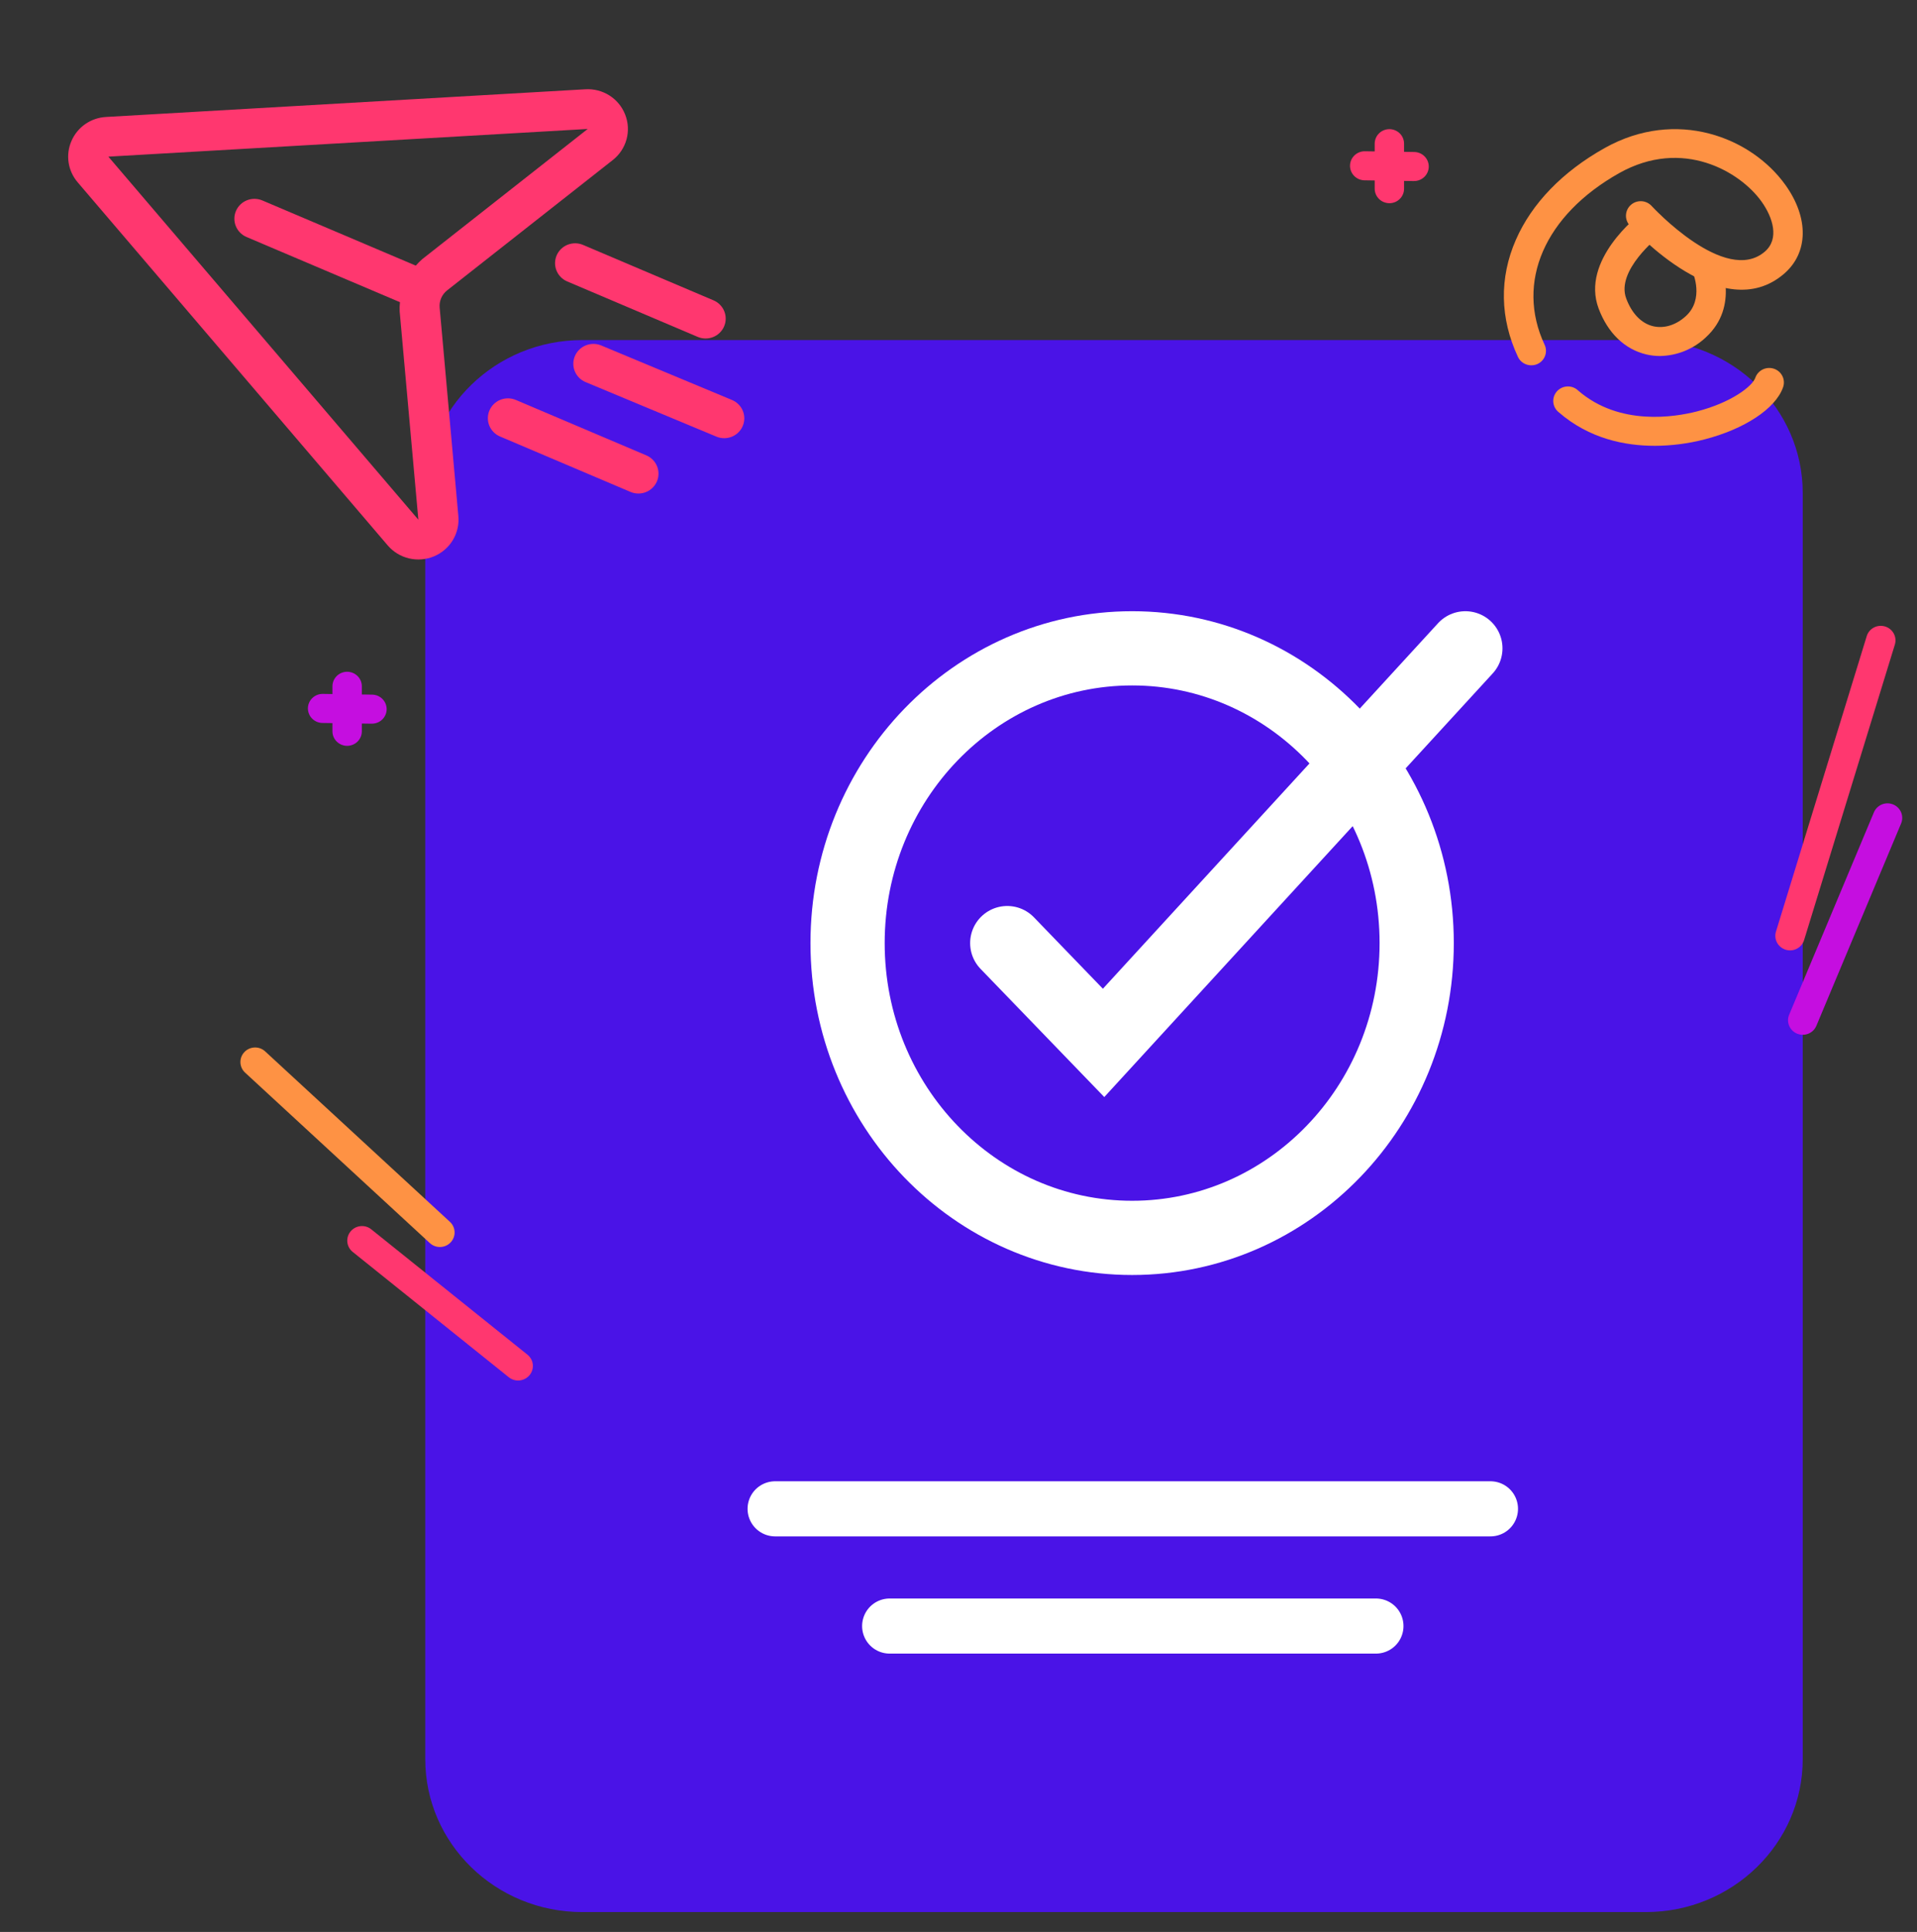 <svg width="132" height="133" viewBox="0 0 132 133" fill="none" xmlns="http://www.w3.org/2000/svg">
<rect x="0" y="0" width="132" height="133" fill="#333333" stroke="none"/>
<g clip-path="url(#clip0_1558_27968)">
<g clip-path="url(#clip1_1558_27968)">
<path d="M113.318 23.411H40.097C34.124 23.411 29.283 28.125 29.283 33.941V121.102C29.283 126.917 34.124 131.632 40.097 131.632H113.318C119.29 131.632 124.132 126.917 124.132 121.102V33.941C124.132 28.125 119.29 23.411 113.318 23.411Z" fill="#4A13E7"/>
<path d="M53.372 103.871H102.63" stroke="white" stroke-width="3.793" stroke-miterlimit="10" stroke-linecap="round"/>
<path d="M61.259 111.941H94.744" stroke="white" stroke-width="3.793" stroke-miterlimit="10" stroke-linecap="round"/>
<path d="M77.956 85.219C88.778 85.219 97.55 76.133 97.55 64.925C97.55 53.718 88.778 44.632 77.956 44.632C67.134 44.632 58.362 53.718 58.362 64.925C58.362 76.133 67.134 85.219 77.956 85.219Z" stroke="white" stroke-width="5.11" stroke-miterlimit="10" stroke-linecap="round"/>
<path d="M69.356 64.925L75.99 71.795L100.902 44.632" stroke="white" stroke-width="5.11" stroke-miterlimit="10" stroke-linecap="round"/>
</g>
<path d="M113.93 30.69C111.889 30.69 109.432 30.201 107.339 28.388C107.232 28.304 107.142 28.199 107.076 28.08C107.01 27.961 106.97 27.83 106.957 27.695C106.945 27.559 106.96 27.423 107.002 27.294C107.045 27.165 107.114 27.045 107.204 26.943C107.295 26.841 107.406 26.759 107.53 26.7C107.655 26.641 107.79 26.609 107.927 26.604C108.064 26.599 108.202 26.622 108.33 26.671C108.458 26.721 108.575 26.795 108.673 26.89C111.514 29.351 115.336 28.711 116.847 28.323C119.243 27.706 120.659 26.583 120.861 26.02C120.904 25.894 120.971 25.776 121.059 25.676C121.148 25.575 121.255 25.493 121.377 25.434C121.497 25.375 121.63 25.341 121.764 25.333C121.899 25.325 122.034 25.344 122.161 25.388C122.288 25.433 122.405 25.501 122.505 25.591C122.604 25.681 122.685 25.789 122.742 25.911C122.799 26.031 122.83 26.162 122.834 26.296C122.839 26.429 122.817 26.561 122.769 26.686C122.244 28.141 120.119 29.542 117.356 30.253C116.237 30.541 115.086 30.688 113.93 30.691V30.69Z" fill="#FE9244"/>
<path d="M105.44 25.149C105.248 25.149 105.058 25.094 104.895 24.992C104.732 24.889 104.602 24.743 104.522 24.569C103.281 21.919 103.23 19.132 104.38 16.508C105.474 14.008 107.584 11.821 110.492 10.192C115.419 7.43 120.58 9.437 122.938 12.731C124.565 15.003 124.526 17.406 122.84 18.852C118.57 22.517 112.472 15.815 112.216 15.52C112.127 15.421 112.06 15.307 112.015 15.182C111.972 15.057 111.953 14.926 111.961 14.794C111.97 14.662 112.004 14.534 112.061 14.415C112.12 14.297 112.2 14.19 112.301 14.103C112.4 14.016 112.516 13.948 112.642 13.905C112.768 13.862 112.902 13.844 113.035 13.851C113.167 13.859 113.298 13.893 113.418 13.95C113.538 14.008 113.645 14.088 113.734 14.187C113.785 14.242 118.793 19.66 121.519 17.325C122.545 16.445 122.075 14.964 121.29 13.87C119.82 11.816 115.86 9.468 111.496 11.916C106.356 14.807 104.348 19.439 106.356 23.729C106.413 23.848 106.445 23.978 106.451 24.11C106.456 24.241 106.436 24.373 106.39 24.497C106.344 24.621 106.274 24.735 106.183 24.832C106.092 24.929 105.984 25.007 105.862 25.062C105.73 25.12 105.585 25.15 105.44 25.148V25.149Z" fill="#FE9244"/>
<path d="M114.303 24.509C113.987 24.509 113.673 24.473 113.366 24.401C111.877 24.052 110.709 22.927 110.076 21.236C108.832 17.904 112.803 14.833 112.971 14.704C113.078 14.623 113.197 14.565 113.325 14.53C113.454 14.496 113.588 14.488 113.72 14.505C113.852 14.521 113.979 14.564 114.094 14.629C114.209 14.695 114.31 14.782 114.392 14.886C114.473 14.99 114.533 15.109 114.567 15.236C114.602 15.363 114.611 15.495 114.594 15.625C114.577 15.755 114.534 15.881 114.467 15.995C114.401 16.109 114.313 16.209 114.207 16.289C114.179 16.311 111.257 18.622 111.976 20.544C112.364 21.588 113.026 22.268 113.831 22.458C114.587 22.635 115.41 22.38 116.086 21.759C117.356 20.593 116.582 18.801 116.548 18.725C116.441 18.483 116.434 18.21 116.53 17.964C116.625 17.718 116.815 17.52 117.059 17.411C117.302 17.302 117.579 17.293 117.828 17.386C118.079 17.478 118.282 17.664 118.394 17.903C118.452 18.031 119.808 21.068 117.466 23.219C116.614 24.028 115.484 24.489 114.303 24.509Z" fill="#FE9244"/>
<path d="M30.623 85.792C30.448 85.852 30.261 85.864 30.081 85.826C29.901 85.789 29.734 85.703 29.6 85.579L16.875 73.841C16.679 73.661 16.564 73.41 16.555 73.145C16.546 72.88 16.643 72.622 16.827 72.428C17.009 72.234 17.264 72.12 17.532 72.111C17.8 72.101 18.061 72.197 18.257 72.379L30.982 84.116C31.079 84.205 31.157 84.313 31.212 84.433C31.268 84.552 31.297 84.681 31.302 84.812C31.307 84.944 31.285 85.074 31.238 85.198C31.191 85.32 31.121 85.433 31.03 85.529C30.918 85.648 30.778 85.739 30.623 85.792Z" fill="#FE9244"/>
<path d="M36.005 94.983C35.842 95.039 35.668 95.053 35.498 95.023C35.328 94.993 35.169 94.922 35.035 94.814L24.285 86.184C24.076 86.016 23.944 85.774 23.917 85.509C23.89 85.244 23.97 84.981 24.141 84.774C24.31 84.569 24.556 84.437 24.824 84.41C25.091 84.383 25.358 84.462 25.567 84.631L36.319 93.259C36.459 93.371 36.566 93.518 36.63 93.685C36.693 93.852 36.71 94.032 36.678 94.209C36.647 94.384 36.568 94.549 36.451 94.684C36.334 94.82 36.182 94.923 36.011 94.981L36.005 94.983Z" fill="#FF376F"/>
<path d="M122.925 65.369C122.678 65.284 122.473 65.108 122.355 64.877C122.236 64.647 122.212 64.381 122.289 64.133L128.538 43.793C128.616 43.539 128.792 43.326 129.029 43.201C129.266 43.076 129.543 43.05 129.8 43.127C130.057 43.204 130.273 43.379 130.399 43.614C130.526 43.849 130.554 44.122 130.475 44.376L124.226 64.716C124.188 64.843 124.124 64.959 124.04 65.061C123.955 65.162 123.852 65.246 123.734 65.308C123.617 65.37 123.488 65.408 123.356 65.421C123.224 65.434 123.09 65.42 122.963 65.382L122.924 65.37L122.925 65.369Z" fill="#FF376F"/>
<path d="M123.801 71.18L123.746 71.161C123.622 71.11 123.51 71.037 123.417 70.943C123.323 70.85 123.248 70.74 123.198 70.619C123.146 70.497 123.12 70.367 123.12 70.236C123.12 70.104 123.146 69.974 123.198 69.853L129.033 55.922C129.136 55.676 129.334 55.482 129.582 55.38C129.83 55.278 130.109 55.279 130.358 55.381C130.606 55.482 130.803 55.678 130.906 55.923C131.009 56.168 131.008 56.444 130.906 56.689L125.07 70.621C124.97 70.857 124.784 71.046 124.548 71.15C124.312 71.254 124.045 71.265 123.801 71.18Z" fill="#C50EE0"/>
<path d="M95.67 13.988C95.402 13.988 95.144 13.883 94.955 13.696C94.765 13.509 94.658 13.254 94.658 12.989V9.89C94.658 9.625 94.765 9.371 94.955 9.183C95.144 8.995 95.402 8.891 95.67 8.891C95.939 8.891 96.196 8.996 96.385 9.183C96.575 9.37 96.681 9.625 96.681 9.89V12.989C96.681 13.121 96.656 13.251 96.605 13.372C96.554 13.493 96.479 13.603 96.385 13.697C96.292 13.79 96.18 13.863 96.058 13.913C95.934 13.963 95.803 13.989 95.67 13.989V13.988Z" fill="#FF376F"/>
<path d="M97.367 12.464H97.344L93.955 12.414C93.822 12.412 93.691 12.383 93.569 12.332C93.447 12.28 93.337 12.204 93.244 12.11C93.057 11.92 92.955 11.664 92.959 11.399C92.963 11.134 93.073 10.881 93.266 10.696C93.459 10.511 93.718 10.41 93.986 10.414L97.376 10.464C97.644 10.466 97.901 10.573 98.089 10.762C98.278 10.951 98.383 11.206 98.381 11.471C98.379 11.736 98.271 11.989 98.08 12.175C97.889 12.362 97.631 12.465 97.362 12.463H97.368L97.367 12.464Z" fill="#FF376F"/>
<path d="M23.903 51.345C23.635 51.345 23.377 51.239 23.187 51.052C22.997 50.865 22.891 50.61 22.891 50.345V47.246C22.891 46.981 22.998 46.727 23.187 46.539C23.377 46.351 23.635 46.246 23.903 46.246C24.171 46.246 24.428 46.352 24.619 46.539C24.809 46.726 24.915 46.981 24.915 47.246V50.345C24.915 50.61 24.808 50.864 24.619 51.052C24.429 51.24 24.171 51.345 23.903 51.345Z" fill="#C50EE0"/>
<path d="M25.602 49.82H25.589L22.199 49.77C22.067 49.768 21.935 49.741 21.813 49.688C21.691 49.635 21.58 49.56 21.488 49.466C21.395 49.372 21.322 49.261 21.274 49.138C21.225 49.016 21.201 48.886 21.202 48.755C21.204 48.623 21.232 48.494 21.285 48.373C21.338 48.253 21.415 48.144 21.51 48.052C21.605 47.961 21.718 47.889 21.842 47.84C21.965 47.791 22.097 47.768 22.23 47.77L25.619 47.82C25.888 47.822 26.144 47.929 26.332 48.118C26.521 48.306 26.625 48.561 26.624 48.826C26.622 49.091 26.513 49.345 26.322 49.531C26.131 49.717 25.873 49.82 25.605 49.819H25.603L25.602 49.82Z" fill="#C50EE0"/>
<path d="M4.921 9.704C4.716 10.171 4.648 10.686 4.724 11.189C4.8 11.692 5.017 12.164 5.35 12.552L26.695 37.545C27.074 37.99 27.587 38.303 28.158 38.44C28.729 38.576 29.33 38.529 29.872 38.305C30.414 38.081 30.87 37.692 31.174 37.194C31.478 36.696 31.614 36.116 31.562 35.536L30.274 21.18C30.253 20.954 30.29 20.727 30.38 20.519C30.47 20.311 30.611 20.129 30.791 19.988L42.189 11.022C42.651 10.661 42.983 10.164 43.139 9.602C43.294 9.041 43.264 8.445 43.053 7.902L43.037 7.862C42.823 7.328 42.444 6.874 41.954 6.566C41.464 6.258 40.888 6.111 40.308 6.146L7.302 8.052C6.788 8.08 6.293 8.249 5.872 8.541C5.452 8.833 5.122 9.236 4.921 9.704ZM40.469 8.878L29.07 17.844C28.913 17.981 28.766 18.129 28.631 18.287L18.066 13.8C17.899 13.729 17.72 13.691 17.538 13.689C17.357 13.686 17.176 13.72 17.008 13.786C16.839 13.853 16.685 13.952 16.555 14.077C16.425 14.203 16.322 14.352 16.25 14.518C16.178 14.683 16.14 14.86 16.138 15.04C16.136 15.22 16.169 15.398 16.237 15.565C16.304 15.732 16.404 15.884 16.531 16.013C16.657 16.141 16.808 16.244 16.975 16.315L27.541 20.803C27.518 21.008 27.51 21.215 27.519 21.422L28.807 35.778L7.462 10.784L40.469 8.878ZM44.506 31.35C44.843 31.493 45.108 31.763 45.244 32.1C45.38 32.437 45.376 32.814 45.231 33.148C45.086 33.481 44.814 33.744 44.473 33.879C44.133 34.013 43.752 34.009 43.415 33.865L34.43 30.049C34.093 29.905 33.827 29.636 33.691 29.299C33.555 28.962 33.56 28.585 33.704 28.251C33.849 27.918 34.121 27.655 34.462 27.52C34.803 27.385 35.183 27.39 35.52 27.533L44.506 31.35ZM38.331 17.578C38.403 17.413 38.507 17.263 38.637 17.137C38.767 17.012 38.92 16.913 39.089 16.846C39.258 16.78 39.438 16.747 39.62 16.749C39.801 16.751 39.98 16.789 40.147 16.86L49.133 20.677C49.3 20.748 49.451 20.85 49.577 20.979C49.704 21.108 49.804 21.26 49.871 21.427C49.939 21.594 49.972 21.772 49.97 21.952C49.968 22.131 49.93 22.309 49.858 22.474C49.786 22.639 49.683 22.789 49.553 22.914C49.423 23.04 49.269 23.139 49.1 23.205C48.932 23.272 48.752 23.305 48.57 23.303C48.388 23.301 48.209 23.263 48.042 23.192L39.057 19.375C38.89 19.305 38.739 19.202 38.612 19.073C38.485 18.944 38.385 18.792 38.318 18.625C38.251 18.458 38.217 18.28 38.219 18.1C38.222 17.921 38.26 17.743 38.331 17.578ZM41.393 23.78L50.404 27.536C50.572 27.606 50.724 27.708 50.851 27.836C50.979 27.963 51.08 28.115 51.148 28.281C51.217 28.448 51.252 28.626 51.251 28.806C51.25 28.985 51.213 29.163 51.142 29.329C51.072 29.494 50.969 29.645 50.84 29.771C50.711 29.898 50.558 29.997 50.39 30.065C50.222 30.133 50.042 30.168 49.86 30.166C49.678 30.166 49.499 30.129 49.331 30.059L40.32 26.303C39.983 26.162 39.717 25.894 39.579 25.558C39.441 25.222 39.444 24.846 39.586 24.512C39.728 24.178 39.998 23.914 40.337 23.777C40.675 23.64 41.055 23.641 41.393 23.78Z" fill="#FF376F"/>
</g>
<defs>
<clipPath id="clip0_1558_27968">
<rect width="131" height="131.654" fill="white" transform="translate(0.619 0.45)"/>
</clipPath>
<clipPath id="clip1_1558_27968">
<rect width="94.849" height="110.017" fill="white" transform="translate(29.283 23.411)"/>
</clipPath>
</defs>
</svg>

